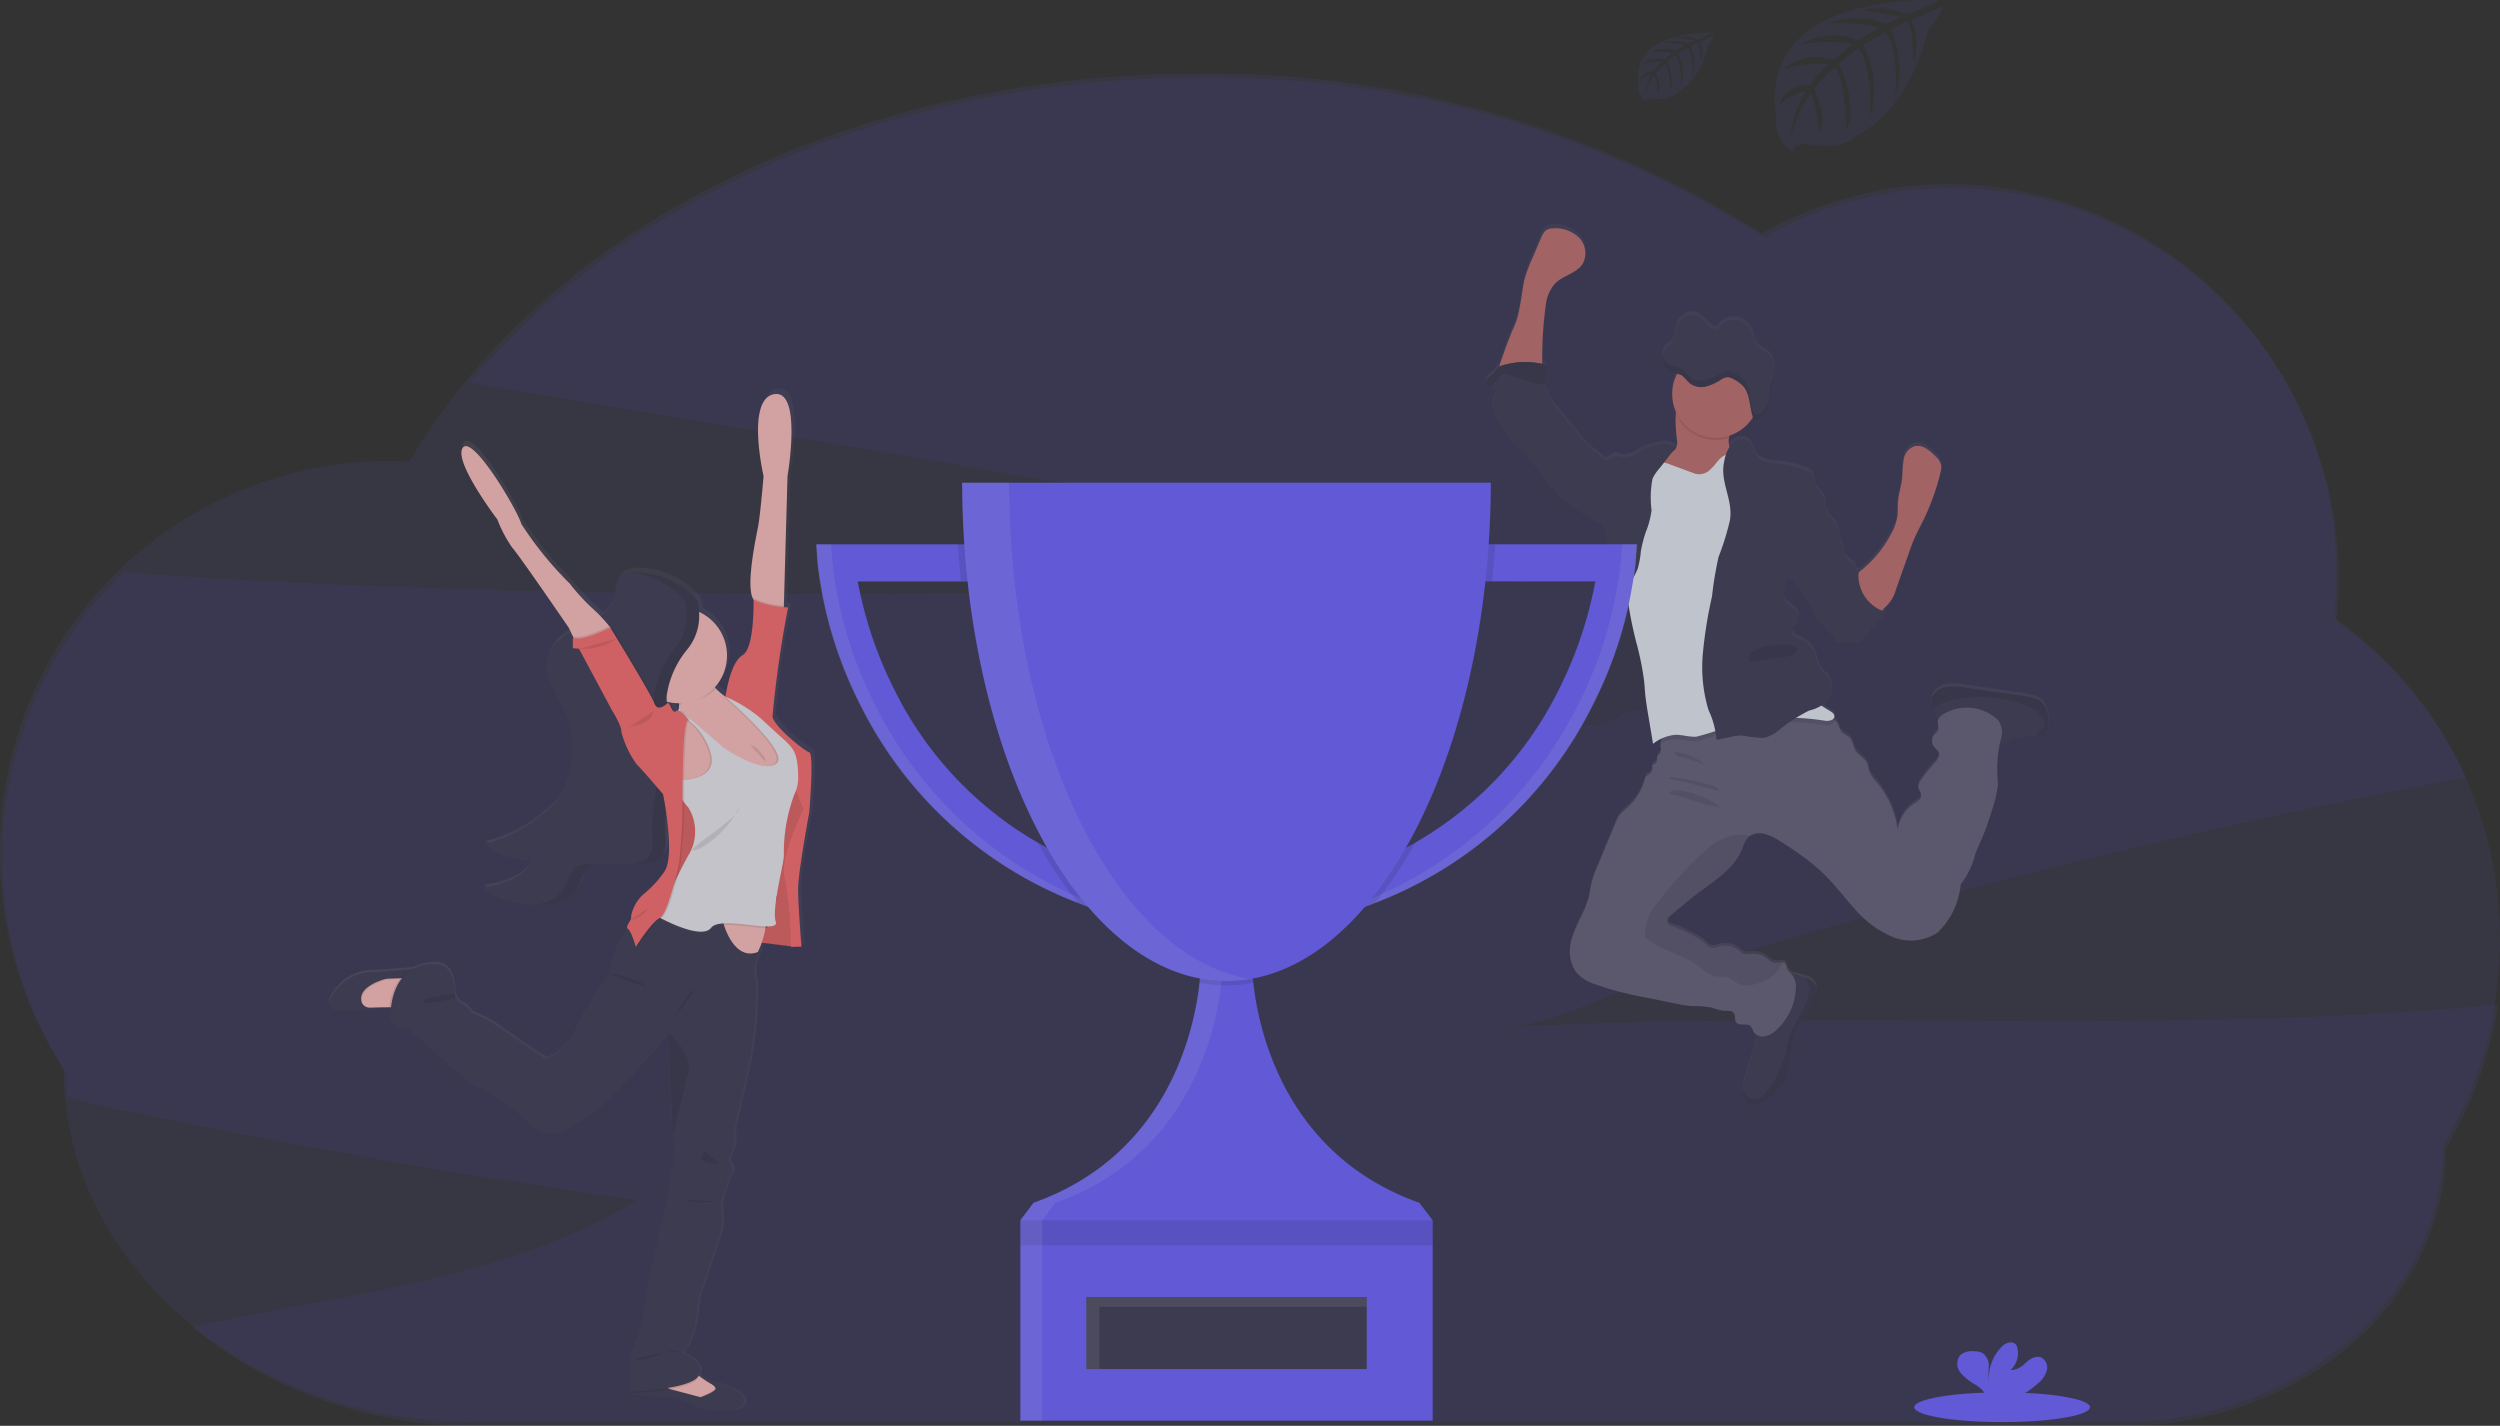 <svg xmlns="http://www.w3.org/2000/svg" xmlns:xlink="http://www.w3.org/1999/xlink" width="109.693" height="62.56" viewBox="0 0 109.693 62.56">
  <rect x="0" y="0" width="109.693" height="62.56" fill="#333333" stroke="none"/>
  <defs>
    <linearGradient id="linear-gradient" x1="0.5" y1="1" x2="0.5" gradientUnits="objectBoundingBox">
      <stop offset="0" stop-color="gray" stop-opacity="0.251"/>
      <stop offset="0.54" stop-color="gray" stop-opacity="0.122"/>
      <stop offset="1" stop-color="gray" stop-opacity="0.102"/>
    </linearGradient>
    <linearGradient id="linear-gradient-2" x1="0" y1="0.5" x2="1" y2="0.5" xlink:href="#linear-gradient"/>
  </defs>
  <g id="undraw_winners_ao2o" transform="translate(0.02 0)" opacity="0.79">
    <path id="Path_140" data-name="Path 140" d="M94.9,201.021c2.119-.121,4.748-1.558,6.792-2.194q3.629-1.126,7.287-2.166,12.734-3.623,25.742-6.175,1.214-.239,2.432-.466a17.212,17.212,0,0,0-5.682-6.824,17.457,17.457,0,0,0,.1-1.8,17.092,17.092,0,0,0-16.971-17.212,16.7,16.7,0,0,0-8.236,2.162,45.265,45.265,0,0,0-24.771-7.006c-13.464,0-25.283,5.334-31.981,13.366l31.477,5.318,19.305,3.26c-22.008.657-44.084,1.31-66.029-.232a17.4,17.4,0,0,0-2.5,21.957h0c0,.344.014.686.04,1.024.559.16,1.1.315,1.583.417q11.66,2.463,23.47,4.123c-5.8,3.577-12.868,4.084-19.56,5.6a19.613,19.613,0,0,0,12.492,4.315h72.212c7.819,0,14.157-5.443,14.157-12.159h0a17.277,17.277,0,0,0,2.3-6.318C124.08,201.407,109.431,200.194,94.9,201.021Z" transform="translate(-28.976 -155.926)" fill="#6c63ff" opacity="0.1"/>
    <path id="Path_141" data-name="Path 141" d="M137.672,195.432a17.259,17.259,0,0,0-7.287-14.135,17.7,17.7,0,0,0,.1-1.8,17.092,17.092,0,0,0-16.971-17.209,16.71,16.71,0,0,0-8.237,2.161A45.254,45.254,0,0,0,80.5,157.44c-15.412,0-28.679,6.995-34.562,17.025-.327-.019-.656-.03-.988-.03A17.094,17.094,0,0,0,27.98,191.647a17.31,17.31,0,0,0,2.792,9.461h0c0,8.553,8.072,15.486,18.026,15.486h72.214c7.818,0,14.156-5.444,14.156-12.16h0a17.309,17.309,0,0,0,2.5-9Z" transform="translate(-28 -154.208)" fill="#6c63ff" opacity="0.1"/>
    <path id="Path_142" data-name="Path 142" d="M732.159,247.105a1.068,1.068,0,0,0-.468-.205c-.179-.041-.362-.067-.545-.1l-2.361-.34a2.78,2.78,0,0,0-.723-.038.918.918,0,0,0-.629.326.49.49,0,0,0-.109.307.809.809,0,0,0,.107.318,1.068,1.068,0,0,1,.058.141,3.235,3.235,0,0,0,.084.321.276.276,0,0,0,.04.063.1.1,0,0,1,0,.016c-.026.132.057.27.02.4-.033.109-.139.175-.206.267a.4.4,0,0,0-.01.442c.072.111.2.187.24.314.049.168-.083.33-.2.459a7.1,7.1,0,0,0-.6.757.469.469,0,0,0-.1.225c-.01.167.15.314.122.479-.022.13-.15.21-.26.288a1.617,1.617,0,0,0-.767,1.188,4.162,4.162,0,0,0-.928-2.109,1.509,1.509,0,0,1-.344-.54c-.021-.083-.025-.173-.054-.253-.1-.254-.4-.363-.534-.6-.1-.165-.1-.377-.215-.522s-.306-.177-.409-.317a2.029,2.029,0,0,1-.13-.3.645.645,0,0,0-.177-.213.532.532,0,0,0-.044-.032.152.152,0,0,0,.051-.113c0-.112-.111-.186-.208-.242-.125-.071-.246-.148-.365-.227a.855.855,0,0,0,.327-.267.879.879,0,0,0,.125-.575.726.726,0,0,0-.172-.44c-.06-.064-.136-.11-.2-.171a1.4,1.4,0,0,1-.288-.616,1.252,1.252,0,0,0-.494-.742c-.127-.074-.274-.108-.4-.186a.347.347,0,0,1-.184-.365c.029-.1.118-.162.178-.244a.485.485,0,0,0-.122-.671c-.071-.045-.158-.084-.173-.167a.305.305,0,0,1-.223-.236.912.912,0,0,1,0-.341q.038-.268.074-.533a.347.347,0,0,0,.267,0,2.347,2.347,0,0,0,.288.376,3.756,3.756,0,0,1,.671,1.165.7.7,0,0,0,.252.407c.049.028.1.042.152.072a.57.57,0,0,1,.15.153c.115.152.23.3.344.456l.006.023a.134.134,0,0,0,.015.038.128.128,0,0,0,.082.042,1.4,1.4,0,0,0,1.055-.036c.276-.173.4-.514.631-.742.166-.162.4-.288.448-.516a1.683,1.683,0,0,1-.165-.06c.048-.048.1-.1.161-.167a2.031,2.031,0,0,0,.255-.3,1.963,1.963,0,0,0,.192-.43q.277-.79.556-1.581c.088-.249.176-.5.288-.743.115-.263.251-.515.377-.773a10.265,10.265,0,0,0,.746-2.1.768.768,0,0,0,.03-.306.806.806,0,0,0-.272-.414,2,2,0,0,0-.409-.338.671.671,0,0,0-.512-.082.74.74,0,0,0-.456.575,6.048,6.048,0,0,0-.059.767c-.034.369-.161.726-.192,1.1-.016.214,0,.431-.026.644a2.352,2.352,0,0,1-.288.794,5.141,5.141,0,0,1-1.24,1.528c-.058.049-.119.1-.176.149a.917.917,0,0,1,.012-.125.75.75,0,0,0-.122.043.367.367,0,0,0-.014-.144c-.077-.229-.418-.288-.479-.521a1.066,1.066,0,0,1-.016-.174,4.436,4.436,0,0,0-.207-.575,2.455,2.455,0,0,0-.1-.553,1.55,1.55,0,0,0-.255-.288,1.129,1.129,0,0,1-.243-.457c-.012-.047-.024-.1-.037-.143a.655.655,0,0,0-.035-.315c-.087-.217-.313-.356-.394-.575-.063-.171-.036-.384-.155-.516a.562.562,0,0,0-.227-.137,5.056,5.056,0,0,0-1.368-.323,1.165,1.165,0,0,1-.74-.222c-.22-.215-.23-.6-.487-.767a.582.582,0,0,0-.722.168.922.922,0,0,0-.073.1,1.027,1.027,0,0,1-.02-.393c0-.033.007-.066.01-.1a1.918,1.918,0,0,0,1.039-.821v.006l.012.03c.028.07.072.137.137.145h0a.192.192,0,0,0,.119-.043.984.984,0,0,0,.159-.138q.036-.04.069-.083a1.087,1.087,0,0,0,.113-.192,1.142,1.142,0,0,0,.1-.321c.017-.111.019-.225.038-.337a2.08,2.08,0,0,1,.07-.254c.01-.028.019-.056.028-.083l.031-.1a2.22,2.22,0,0,0,.1-.608v-.1a1.012,1.012,0,0,0-.322-.714c-.165-.135-.384-.192-.5-.375a1.785,1.785,0,0,1-.142-.425.959.959,0,0,0-.754-.678.839.839,0,0,0-.6.164h0l-.013.011h0a.959.959,0,0,0-.238.265.791.791,0,0,1-.338-.192c-.1-.089-.17-.2-.266-.288a.686.686,0,0,0-.683-.144.816.816,0,0,0-.488.559,1.948,1.948,0,0,1-.153.59c-.085.128-.225.192-.323.309a.581.581,0,0,0-.121.256h0a.692.692,0,0,0-.016.16h0a.292.292,0,0,0,.006.071v.012a.5.5,0,0,0,.016.078h0a.671.671,0,0,0,.143.263.631.631,0,0,0,.231.167.941.941,0,0,0,.111.035l.114.026.04.01a1.912,1.912,0,0,0-.054,1.689.755.755,0,0,1-.01.081,6.64,6.64,0,0,0,.05,1.13.606.606,0,0,1-.07.431.815.815,0,0,1-.139.124c.052-.067.1-.133.158-.2a.684.684,0,0,0-.541-.14,2.506,2.506,0,0,0-1.055.322,1.181,1.181,0,0,1-.681.259c-.145-.016-.288-.1-.429-.058a.868.868,0,0,0-.22.13.3.3,0,0,1-.18.056,3.889,3.889,0,0,0-.564-.461,4.447,4.447,0,0,1-.561-.6c-.311-.375-.62-.751-.925-1.13a2.175,2.175,0,0,1-.566-1.07,1.041,1.041,0,0,1-.007-.122,3.1,3.1,0,0,1,.073-.575.288.288,0,0,0,0-.139c-.029-.1-.139-.131-.234-.152h0a2.218,2.218,0,0,0,.026-.221,16.8,16.8,0,0,1,.17-2.47,1.679,1.679,0,0,1,.4-.85c.35-.354.936-.439,1.2-.858a.979.979,0,0,0-.147-1.151,1.452,1.452,0,0,0-1.129-.418.583.583,0,0,0-.329.088.7.7,0,0,0-.2.3l-.411,1a6.051,6.051,0,0,0-.3.8c-.115.42-.141.863-.232,1.287a3.348,3.348,0,0,1-.325,1.033c-.129.337-.268.671-.384,1.015-.029.086-.129.342-.192.575a.349.349,0,0,0-.065.049,1.738,1.738,0,0,0-.136.2c-.087.115-.229.176-.325.288s-.116.315.017.371a.392.392,0,0,0,.083.018.272.272,0,0,1,.231.38c-.021.15-.1.288-.108.437a1.18,1.18,0,0,0,.279.734,6.322,6.322,0,0,0,.512.689c.135.152.288.288.424.433.519.533.931,1.156,1.4,1.735a3.849,3.849,0,0,0,.569.6,4.28,4.28,0,0,0,.431.3l.8.508a.879.879,0,0,0,.3.143.4.4,0,0,0,.107,0c0,.024.009.047.014.071a4.215,4.215,0,0,1,.215.735c.015.256-.008.518.011.777.017.239.07.479.083.714a4.589,4.589,0,0,1-.192,1.342,8,8,0,0,1-.575,1.9,1.116,1.116,0,0,0-.192.512.266.266,0,0,0,.006.067h0l-.144.082c-.042.024-.084.048-.123.073a1.026,1.026,0,0,0-.452.455c-.06.166-.033.356-.105.517l-.011.021c-.077.15-.229.261-.264.425h0c-.026.126.024.259,0,.384v0a1.4,1.4,0,0,0-.052.192.228.228,0,0,0,.006.063.365.365,0,0,0,.115.187.763.763,0,0,0,.112.089q.061.04.127.075l.025.013c.036.019.073.037.11.055l.025.011c.043.019.087.036.131.052l.031.01c.034.012.07.022.105.031l.024.008.022,0,.1.02.036.007q.063.011.129.017h.038c.033,0,.064,0,.1.006h.175a1.073,1.073,0,0,0,.135-.012h.014c.04-.006.081-.012.121-.021l.031-.007c.037-.009.075-.017.112-.029l.02-.006c.045-.013.09-.028.134-.045a3.516,3.516,0,0,0,.443-.22c.1-.053.192-.106.288-.155a2.229,2.229,0,0,1,.219-.1,1.234,1.234,0,0,1,.575-.1,2.249,2.249,0,0,1,.288.058c0,.011,0,.021,0,.032q.117.69.231,1.381a2.808,2.808,0,0,1,.4-.239.88.88,0,0,0-.051.216.858.858,0,0,0,0,.172.373.373,0,0,1-.027.264c-.034.044-.1.069-.114.119a.406.406,0,0,0-.01.156.249.249,0,0,1-.228.232.364.364,0,0,1-.145.428.507.507,0,0,0-.111.073.333.333,0,0,0-.064.145,2.562,2.562,0,0,1-.751,1.234,2.415,2.415,0,0,0-.371.362,1.647,1.647,0,0,0-.168.331q-.384.938-.779,1.876a4.163,4.163,0,0,0-.334,1.083c-.115,1.034-1.036,1.91-.863,2.936a1.438,1.438,0,0,0,.3.7,1.765,1.765,0,0,0,.767.471,13.966,13.966,0,0,0,2.3.6l1.22.25a5.335,5.335,0,0,0,.727.115,4.759,4.759,0,0,1,.883.067,2.741,2.741,0,0,0,.53.141c.157.009.351-.025.444.1s.021.3.109.412c.142.181.488,0,.642.171a.794.794,0,0,1,.1.212.383.383,0,0,0,.1.121.811.811,0,0,1,.012.164,2.831,2.831,0,0,1-.138.654q-.173.584-.344,1.169a2.587,2.587,0,0,0-.1.422,1.023,1.023,0,0,0,0,.209.574.574,0,0,0,.344.5.631.631,0,0,0,.466-.058,2.061,2.061,0,0,0,.384-.259,2.619,2.619,0,0,0,.553-.57c.479-.717.324-1.688.661-2.48a11.852,11.852,0,0,0,.8-1.517.607.607,0,0,0,.011-.328.679.679,0,0,0-.455-.37h-.009a3.928,3.928,0,0,0-.479-.137c-.04-.009-.081-.015-.123-.022a.753.753,0,0,1-.212-.276.643.643,0,0,0-.045-.166.173.173,0,0,0-.138-.077c-.1-.01-.224.025-.329.017-.214-.015-.356-.225-.548-.322a1.118,1.118,0,0,0-.6-.059.559.559,0,0,1-.219-.013.82.82,0,0,1-.23-.158.964.964,0,0,0-.845-.17.921.921,0,0,1-.288.065c-.187-.011-.319-.177-.457-.3a5.491,5.491,0,0,0-1.374-.664.313.313,0,0,1-.165-.142c-.053-.13.066-.261.174-.35l.788-.655c.863-.717,1.942-1.257,2.342-2.309a1.336,1.336,0,0,1,.192-.394.534.534,0,0,1,.106-.1.805.805,0,0,1,.59-.115,1.992,1.992,0,0,1,.694.3q.515.312,1,.671a8.86,8.86,0,0,1,.916.752c.5.479.922,1.048,1.391,1.565a4.469,4.469,0,0,0,1.656,1.246,2.131,2.131,0,0,0,2-.178,3.358,3.358,0,0,0,1.015-2.123,3.431,3.431,0,0,0,.643-1.342c.11-.3.251-.575.37-.871.142-.347.253-.706.364-1.063a5.114,5.114,0,0,0,.255-1.109,8.761,8.761,0,0,1,.054-1.794,6.623,6.623,0,0,0,.641-.246,3.173,3.173,0,0,1,1.014-.087h.022a.523.523,0,0,0,.337-.08.537.537,0,0,0,.139-.408A1.247,1.247,0,0,0,732.159,247.105Zm-13.893-16.356a.712.712,0,0,1-.243.017Z" transform="translate(-642.595 -216.427)" fill="url(#linear-gradient)"/>
    <path id="Path_143" data-name="Path 143" d="M787.835,310.076a1.055,1.055,0,0,1-.4.212l-.68.244a2.532,2.532,0,0,1-1.144.218,3.793,3.793,0,0,1-1.292-.334c-.215-.263.538-.649.795-.871a1.085,1.085,0,0,0,.161-.142.578.578,0,0,0,.07-.429,6.618,6.618,0,0,1-.05-1.129,2.284,2.284,0,0,1,.038-.267c.1-.441.506-.28.83-.163a6.493,6.493,0,0,1,1.127.488.808.808,0,0,1,.278.236,1.2,1.2,0,0,1,.062.767.719.719,0,0,0,.112.564,1.45,1.45,0,0,1,.181.192A.36.36,0,0,1,787.835,310.076Z" transform="translate(-711.786 -289.688)" fill="#be6f72"/>
    <path id="Path_144" data-name="Path 144" d="M714.465,231.65c.1-.425.117-.863.232-1.284a6,6,0,0,1,.3-.8l.423-.987a.7.7,0,0,1,.2-.3.591.591,0,0,1,.329-.088,1.465,1.465,0,0,1,1.13.417.968.968,0,0,1,.147,1.144c-.268.419-.854.5-1.2.856a1.676,1.676,0,0,0-.4.849,16.7,16.7,0,0,0-.17,2.463.817.817,0,0,1-.288.681.839.839,0,0,1-.43.083l-.629.011c-.105,0-.488.066-.558-.013-.123-.139.157-.831.208-.986.113-.342.252-.676.383-1.013A3.366,3.366,0,0,0,714.465,231.65Z" transform="translate(-647.807 -218.172)" fill="#be6f72"/>
    <path id="Path_145" data-name="Path 145" d="M828.51,570.307a12.028,12.028,0,0,1-.8,1.514c-.337.791-.185,1.758-.661,2.474a2.613,2.613,0,0,1-.553.571,2.055,2.055,0,0,1-.384.258.631.631,0,0,1-.466.057.574.574,0,0,1-.344-.5,1,1,0,0,1,0-.208,2.575,2.575,0,0,1,.1-.421q.173-.582.344-1.166a2.817,2.817,0,0,0,.138-.652c.013-.242-.141-.556-.076-.781.03-.1.141-.192.192-.277a1.606,1.606,0,0,0,.165-.392,2.437,2.437,0,0,1,.3-.779,1.825,1.825,0,0,1,.374-.35.991.991,0,0,1,.357-.2.874.874,0,0,1,.384.018,3.774,3.774,0,0,1,.479.136h.009a.671.671,0,0,1,.455.369A.6.6,0,0,1,828.51,570.307Z" transform="translate(-748.865 -526.706)" fill="#3f3d56"/>
    <path id="Path_146" data-name="Path 146" d="M916.951,439.538a.531.531,0,0,1-.139.408.524.524,0,0,1-.338.08h-.026a3.232,3.232,0,0,0-1.014.087,3.836,3.836,0,0,1-.73.261,1.781,1.781,0,0,1-1-.322,9.949,9.949,0,0,0-.908-.431c-.2-.083-.618-.137-.716-.36a3.277,3.277,0,0,1-.084-.32,1.066,1.066,0,0,0-.058-.141.81.81,0,0,1-.107-.317.49.49,0,0,1,.109-.307.92.92,0,0,1,.628-.323,2.781,2.781,0,0,1,.723.038l2.361.339a5.519,5.519,0,0,1,.545.1,1.068,1.068,0,0,1,.468.205A1.212,1.212,0,0,1,916.951,439.538Z" transform="translate(-827.104 -407.725)" fill="#3f3d56"/>
    <path id="Path_147" data-name="Path 147" d="M765.375,447.94a5.612,5.612,0,0,0-.132,2,5.091,5.091,0,0,1-.255,1.106c-.111.357-.222.714-.364,1.06-.119.288-.26.575-.37.869a3.485,3.485,0,0,1-.643,1.342,3.338,3.338,0,0,1-1.015,2.117,2.125,2.125,0,0,1-2,.178,4.469,4.469,0,0,1-1.656-1.246c-.469-.517-.888-1.08-1.391-1.561a8.719,8.719,0,0,0-.918-.751q-.487-.354-1-.665a2.006,2.006,0,0,0-.694-.3.805.805,0,0,0-.59.115.533.533,0,0,0-.106.1,1.318,1.318,0,0,0-.192.393c-.4,1.049-1.483,1.588-2.346,2.3l-.788.653c-.107.089-.226.22-.174.349a.313.313,0,0,0,.165.142,5.486,5.486,0,0,1,1.374.663c.138.127.27.293.457.3a.919.919,0,0,0,.288-.064.967.967,0,0,1,.845.169.822.822,0,0,0,.23.158.56.56,0,0,0,.219.013,1.167,1.167,0,0,1,.6.058c.183.091.334.306.548.321.1.008.229-.027.329-.017a.173.173,0,0,1,.138.077.639.639,0,0,1,.045.165c.039.135.172.218.258.329a.909.909,0,0,1,.138.618,2.639,2.639,0,0,1-.84,1.766,1.039,1.039,0,0,1-.517.288.479.479,0,0,1-.512-.227.788.788,0,0,0-.1-.211c-.154-.17-.5.011-.642-.171-.088-.113-.025-.294-.109-.411s-.288-.1-.444-.1a2.81,2.81,0,0,1-.53-.141,4.766,4.766,0,0,0-.883-.067,5.329,5.329,0,0,1-.727-.115l-1.22-.249a14.454,14.454,0,0,1-2.3-.6,1.847,1.847,0,0,1-.767-.47,1.438,1.438,0,0,1-.3-.7c-.174-1.023.747-1.9.863-2.928a4.106,4.106,0,0,1,.334-1.08q.39-.936.779-1.873a1.669,1.669,0,0,1,.163-.332,2.407,2.407,0,0,1,.371-.361,2.554,2.554,0,0,0,.751-1.231.332.332,0,0,1,.064-.145.539.539,0,0,1,.111-.072.364.364,0,0,0,.145-.427.249.249,0,0,0,.228-.232.4.4,0,0,1,.01-.155c.023-.05.081-.075.114-.119a.37.37,0,0,0,.027-.263.858.858,0,0,1,0-.172.881.881,0,0,1,.257-.536c.229-.225.555-.167.872-.221a4.99,4.99,0,0,0,.921-.294,9.043,9.043,0,0,1,2.6-.6,5.675,5.675,0,0,1,2.625.418,1.493,1.493,0,0,1,.338.192.641.641,0,0,1,.177.212,1.979,1.979,0,0,0,.13.294c.1.14.3.185.409.317s.122.356.215.52c.133.234.442.342.534.6.029.081.033.169.054.252a1.443,1.443,0,0,0,.344.539,4.143,4.143,0,0,1,.928,2.109,1.6,1.6,0,0,1,.767-1.185c.11-.072.238-.152.26-.282.028-.165-.132-.312-.122-.479a.47.47,0,0,1,.1-.224,7.1,7.1,0,0,1,.6-.755c.118-.129.25-.288.2-.458-.037-.128-.168-.2-.24-.314a.4.4,0,0,1,.01-.441c.067-.091.174-.157.206-.266.037-.128-.046-.266-.02-.4a.491.491,0,0,1,.2-.256,2,2,0,0,1,2.437.229A.91.91,0,0,1,765.375,447.94Z" transform="translate(-677.602 -415.514)" fill="#65617d"/>
    <path id="Path_148" data-name="Path 148" d="M916.924,439.538a.532.532,0,0,1-.139.408.524.524,0,0,1-.338.08h-.026c.039-.2.282-.314.324-.516a.457.457,0,0,0-.105-.348,1.728,1.728,0,0,0-.863-.543,5.716,5.716,0,0,0-2.882-.216,2.9,2.9,0,0,0-.757.233,2.463,2.463,0,0,0-.23.163.811.811,0,0,1-.107-.317.49.49,0,0,1,.109-.307.92.92,0,0,1,.628-.323,2.783,2.783,0,0,1,.723.038l2.361.339a5.52,5.52,0,0,1,.545.1,1.068,1.068,0,0,1,.468.205A1.2,1.2,0,0,1,916.924,439.538Z" transform="translate(-827.077 -407.725)" opacity="0.1"/>
    <path id="Path_149" data-name="Path 149" d="M828.51,571.914a12.023,12.023,0,0,1-.8,1.514c-.337.791-.185,1.759-.661,2.474a2.612,2.612,0,0,1-.553.57,2.049,2.049,0,0,1-.384.258.63.63,0,0,1-.466.058.574.574,0,0,1-.344-.5,1,1,0,0,1,0-.208l.006.015c.083.2.22.412.434.448a.588.588,0,0,0,.443-.156,2.739,2.739,0,0,0,.676-1,4.153,4.153,0,0,0,.324-.827c.038-.163.057-.33.1-.493.182-.792.8-1.438.94-2.241a.547.547,0,0,0,.008-.168.847.847,0,0,0-.083-.209,1.038,1.038,0,0,1-.073-.232.671.671,0,0,1,.455.369A.6.6,0,0,1,828.51,571.914Z" transform="translate(-748.865 -528.314)" opacity="0.1"/>
    <path id="Path_150" data-name="Path 150" d="M786.759,511.275a1.39,1.39,0,0,1-.432.591,2.109,2.109,0,0,1-.931.4.926.926,0,0,1-.479-.006c-.213-.074-.366-.273-.584-.331a3.984,3.984,0,0,0-.479-.028,1.7,1.7,0,0,1-.731-.428c-.7-.525-1.617-.7-2.316-1.221a.215.215,0,0,1-.075-.078.233.233,0,0,1-.014-.108,2.206,2.206,0,0,1,.21-.921,3.217,3.217,0,0,1,.4-.563,17.075,17.075,0,0,1,2-2.187,3.038,3.038,0,0,1,1.055-.647,1.581,1.581,0,0,1,.924-.017.535.535,0,0,0-.106.1,1.317,1.317,0,0,0-.192.393c-.4,1.05-1.484,1.589-2.347,2.3l-.788.653c-.107.089-.226.22-.174.349a.313.313,0,0,0,.165.142,5.485,5.485,0,0,1,1.374.663c.138.127.27.293.457.3a.919.919,0,0,0,.288-.064.967.967,0,0,1,.845.169.822.822,0,0,0,.23.158.558.558,0,0,0,.219.013,1.167,1.167,0,0,1,.6.059c.183.091.334.306.548.321C786.535,511.3,786.659,511.263,786.759,511.275Z" transform="translate(-708.562 -469.049)" opacity="0.1"/>
    <path id="Path_151" data-name="Path 151" d="M743.411,395.336a1.018,1.018,0,0,0-.451.453c-.061.166-.033.356-.106.517s-.24.273-.276.446c-.026.126.025.258,0,.384a1.665,1.665,0,0,0-.053.2c-.01.143.113.259.233.339a1.947,1.947,0,0,0,1.742.192,7.874,7.874,0,0,0,.733-.375,1.449,1.449,0,0,1,.789-.192c.158.017.31.075.468.1a.491.491,0,0,0,.438-.13.547.547,0,0,0,.1-.227,3.4,3.4,0,0,0-.054-1.614c-.127-.529-.318-1.038-.454-1.565a7.183,7.183,0,0,0-.33-1.159,1.521,1.521,0,0,0-.806-.853.15.15,0,0,0-.1-.012.163.163,0,0,0-.062.046,2.949,2.949,0,0,0-.658,1.107c-.151.459-.192.946-.33,1.408a1.441,1.441,0,0,1-.288.6A3.286,3.286,0,0,1,743.411,395.336Z" transform="translate(-674.032 -366.124)" fill="#3f3d56"/>
    <path id="Path_152" data-name="Path 152" d="M747.045,396.968a.558.558,0,0,1-.1.227.486.486,0,0,1-.438.129c-.157-.019-.309-.078-.467-.1a1.446,1.446,0,0,0-.789.192c-.245.123-.479.275-.734.374a1.936,1.936,0,0,1-1.163.066,1.877,1.877,0,0,1-.575-.253.412.412,0,0,1-.233-.338,1.65,1.65,0,0,1,.053-.2c.025-.126-.025-.258,0-.384.036-.173.2-.288.276-.447s.045-.35.105-.516a1.022,1.022,0,0,1,.452-.454,3.444,3.444,0,0,0,.545-.351.546.546,0,0,0,.051-.071,1.724,1.724,0,0,0,.228-.528c.141-.462.179-.948.329-1.409a2.953,2.953,0,0,1,.659-1.106.144.144,0,0,1,.061-.046.154.154,0,0,1,.1.011,1.532,1.532,0,0,1,.806.854,7.561,7.561,0,0,1,.33,1.158c.134.526.327,1.037.453,1.566A3.411,3.411,0,0,1,747.045,396.968Z" transform="translate(-674.05 -366.059)" opacity="0.1"/>
    <path id="Path_153" data-name="Path 153" d="M797.2,308.931a1.918,1.918,0,0,1-2.336-1.055,2.285,2.285,0,0,1,.038-.268c.1-.441.506-.28.83-.163a6.489,6.489,0,0,1,1.127.488.808.808,0,0,1,.278.236A1.181,1.181,0,0,1,797.2,308.931Z" transform="translate(-721.349 -289.715)" opacity="0.1"/>
    <circle id="Ellipse_190" data-name="Ellipse 190" cx="1.918" cy="1.918" r="1.918" transform="translate(73.35 15.374)" fill="#be6f72"/>
    <path id="Path_154" data-name="Path 154" d="M795.618,447.16c0,.159-.216.21-.376.2a12.14,12.14,0,0,0-1.708-.144c-.72.065-1.382.463-2.1.5a6.375,6.375,0,0,0-.835.024c-.355.066-.671.282-1.033.313-.313.027-.623-.091-.937-.079a1.505,1.505,0,0,0-.626.178.881.881,0,0,1,.257-.536c.229-.225.555-.167.872-.221a4.994,4.994,0,0,0,.92-.294,9.043,9.043,0,0,1,2.6-.6,5.675,5.675,0,0,1,2.624.415,1.493,1.493,0,0,1,.339.192A.149.149,0,0,1,795.618,447.16Z" transform="translate(-715.147 -415.538)" opacity="0.1"/>
    <path id="Path_155" data-name="Path 155" d="M774.528,331.941l-.777-.288-.328-.121a1.588,1.588,0,0,0-.418-.111,1.064,1.064,0,0,0-.93.541,2.921,2.921,0,0,0-.34,1.071q-.132.761-.224,1.528a9.987,9.987,0,0,0-.1,1.394,16.52,16.52,0,0,0,.549,3.513,12.352,12.352,0,0,1,.306,1.558c.023.217.034.434.057.652.025.245.065.486.105.729l.231,1.378a1.821,1.821,0,0,1,.968-.394c.314-.012.624.105.937.079a10.689,10.689,0,0,0,1.033-.312,6.225,6.225,0,0,1,.836-.024c.721-.036,1.384-.435,2.1-.5a11.547,11.547,0,0,1,1.709.143c.159.01.375-.041.375-.2,0-.111-.111-.185-.208-.241a10.253,10.253,0,0,1-1.3-.927,4.387,4.387,0,0,1-1.021-1.011c-.626-.973-.411-2.29-.945-3.317-.434-.834,0-1.927,0-2.868a4.363,4.363,0,0,0-.367-2.147l-.373-.944a.154.154,0,0,0-.044-.072.147.147,0,0,0-.085-.026.9.9,0,0,0-.619.2c-.175.143-.288.348-.46.5A.7.7,0,0,1,774.528,331.941Z" transform="translate(-700.148 -311.148)" fill="#e3e8f4"/>
    <path id="Path_156" data-name="Path 156" d="M807.959,325.72a1.7,1.7,0,0,1,.3-.741.583.583,0,0,1,.722-.167c.257.167.267.552.487.767a1.181,1.181,0,0,0,.74.222,5.021,5.021,0,0,1,1.368.322.559.559,0,0,1,.227.136c.12.136.1.345.155.515.081.219.307.358.394.575a1.148,1.148,0,0,1-.081.76c-.145.446-.236.909-.377,1.357a3.02,3.02,0,0,1-.671,1.226c-.146.15-.362.288-.554.2l-.074.532a.9.9,0,0,0,0,.34.3.3,0,0,0,.222.236c.014.082.1.122.173.167a.479.479,0,0,1,.122.671c-.06.082-.15.146-.178.243a.345.345,0,0,0,.184.364c.125.077.271.112.4.186a1.237,1.237,0,0,1,.494.739,1.37,1.37,0,0,0,.288.615c.063.06.139.106.2.17a.728.728,0,0,1,.172.44.874.874,0,0,1-.125.575,1.738,1.738,0,0,1-.863.479,7.27,7.27,0,0,0-1.377.9,1.469,1.469,0,0,1-.628.3,5.5,5.5,0,0,1-.929-.108,2.309,2.309,0,0,0-.554.073l-.575.125a3.728,3.728,0,0,0-.352-1.317,6.547,6.547,0,0,1-.245-2.493,19.511,19.511,0,0,1,.4-2.487,15.869,15.869,0,0,1,.288-1.735,11.422,11.422,0,0,0,.5-1.615C808.36,327.382,807.754,326.614,807.959,325.72Z" transform="translate(-732.326 -305.471)" fill="#3f3d56"/>
    <path id="Path_157" data-name="Path 157" d="M848.739,352.126a1.056,1.056,0,0,1,.11.312,1.126,1.126,0,0,0,.243.456,1.573,1.573,0,0,1,.255.288,2.15,2.15,0,0,1,.1.552,4.434,4.434,0,0,1,.207.575,1.046,1.046,0,0,0,.016.174c.062.232.4.288.479.52.051.151-.036.314-.02.473a.418.418,0,0,1,.009.15.3.3,0,0,1-.109.14,2.2,2.2,0,0,0-.631,1.123,6.4,6.4,0,0,0-.145,1.3l-.375-.5a.569.569,0,0,0-.15-.153c-.048-.029-.1-.043-.152-.072a.694.694,0,0,1-.252-.4,3.738,3.738,0,0,0-.671-1.162,1.268,1.268,0,0,1-.363-.593,1.091,1.091,0,0,1,.017-.32,5.46,5.46,0,0,1,.5-1.828c.143-.261.328-.5.465-.761C848.364,352.22,848.493,351.764,848.739,352.126Z" transform="translate(-768.743 -330.104)" fill="#3f3d56"/>
    <path id="Path_158" data-name="Path 158" d="M713.123,296.158a.438.438,0,0,1-.059.23.3.3,0,0,1-.3.1.876.876,0,0,1-.3-.142l-.8-.507a4.443,4.443,0,0,1-.43-.3,3.839,3.839,0,0,1-.569-.6c-.466-.575-.878-1.2-1.4-1.726-.141-.144-.288-.282-.424-.432a6.321,6.321,0,0,1-.512-.688,1.173,1.173,0,0,1-.279-.732c.015-.15.087-.288.108-.436a.272.272,0,0,0-.231-.379.392.392,0,0,1-.083-.018c-.133-.056-.113-.262-.017-.37s.238-.169.325-.288a1.729,1.729,0,0,1,.136-.2.519.519,0,0,1,.223-.112,3.458,3.458,0,0,1,1.7-.064c.1.021.205.059.234.152a.281.281,0,0,1,0,.138,3.09,3.09,0,0,0-.073.575,1,1,0,0,0,.007.121,2.17,2.17,0,0,0,.566,1.068c.3.378.615.753.925,1.127a4.423,4.423,0,0,0,.561.6,3.2,3.2,0,0,1,.59.492,1.075,1.075,0,0,1,.1.589A13.065,13.065,0,0,1,713.123,296.158Z" transform="translate(-642.586 -273.533)" fill="#3f3d56"/>
    <path id="Path_159" data-name="Path 159" d="M875.786,334.845a1.547,1.547,0,0,0,.447-.731l.556-1.577c.088-.249.176-.5.288-.742.115-.262.251-.514.377-.767a10.23,10.23,0,0,0,.745-2.085.774.774,0,0,0,.03-.306.8.8,0,0,0-.272-.413,1.994,1.994,0,0,0-.408-.337.671.671,0,0,0-.512-.082.74.74,0,0,0-.456.575,6.009,6.009,0,0,0-.059.767c-.034.368-.161.724-.192,1.093-.016.214,0,.43-.026.642a2.344,2.344,0,0,1-.288.793,5.148,5.148,0,0,1-1.24,1.525,1.993,1.993,0,0,0-.372.358,1.168,1.168,0,0,0-.179.447,1.029,1.029,0,0,0,.078.726,1.066,1.066,0,0,0,.743.443C875.432,335.252,875.521,335.12,875.786,334.845Z" transform="translate(-793.073 -308.22)" fill="#be6f72"/>
    <path id="Path_160" data-name="Path 160" d="M790.967,268.609a.9.9,0,0,1,.869-.471.959.959,0,0,1,.754.677,1.749,1.749,0,0,0,.142.424c.119.185.339.239.5.373a1.009,1.009,0,0,1,.322.713,2.157,2.157,0,0,1-.128.806,2.559,2.559,0,0,0-.1.337c-.019.111-.021.224-.038.336a1.093,1.093,0,0,1-.44.726.192.192,0,0,1-.119.043c-.075-.009-.121-.1-.149-.175-.152-.44-.116-.978-.4-1.329a1.453,1.453,0,0,0-.454-.338.586.586,0,0,0-.232-.087.611.611,0,0,0-.336.123,2.09,2.09,0,0,1-.664.293.815.815,0,0,1-.686-.148c-.132-.109-.229-.273-.376-.359a2.891,2.891,0,0,0-.445-.139.659.659,0,0,1-.267-1c.1-.115.238-.18.323-.308a1.943,1.943,0,0,0,.153-.589.81.81,0,0,1,.488-.557.686.686,0,0,1,.683.143c.1.086.173.2.267.288a.767.767,0,0,0,.71.192" transform="translate(-715.688 -254.095)" fill="#3f3d56"/>
    <path id="Path_161" data-name="Path 161" d="M828.565,419.041a.372.372,0,0,0-.1.407,8.975,8.975,0,0,0,1.115-.16c.261-.037.718-.019.894-.258.313-.423-.656-.329-.833-.314A1.827,1.827,0,0,0,828.565,419.041Z" transform="translate(-751.71 -390.415)" opacity="0.1"/>
    <path id="Path_162" data-name="Path 162" d="M710.5,289.79a3.08,3.08,0,0,0-.073.575,1.676,1.676,0,0,1-.863-.133l-.793-.27a.225.225,0,0,0-.3.057,6.719,6.719,0,0,1-.479.532.394.394,0,0,1-.083-.018c-.133-.056-.113-.262-.017-.37s.238-.169.325-.288a1.739,1.739,0,0,1,.136-.2.519.519,0,0,1,.223-.112,3.458,3.458,0,0,1,1.7-.064c.1.021.205.059.234.152A.281.281,0,0,1,710.5,289.79Z" transform="translate(-642.649 -273.533)" fill="#3f3d56"/>
    <path id="Path_163" data-name="Path 163" d="M710.5,289.79a3.08,3.08,0,0,0-.073.575,1.676,1.676,0,0,1-.863-.133l-.793-.27a.225.225,0,0,0-.3.057,6.719,6.719,0,0,1-.479.532.394.394,0,0,1-.083-.018c-.133-.056-.113-.262-.017-.37s.238-.169.325-.288a1.739,1.739,0,0,1,.136-.2.519.519,0,0,1,.223-.112,3.458,3.458,0,0,1,1.7-.064c.1.021.205.059.234.152A.281.281,0,0,1,710.5,289.79Z" transform="translate(-642.649 -273.533)" opacity="0.1"/>
    <path id="Path_164" data-name="Path 164" d="M793.585,479.6a.479.479,0,0,1,.335.251l-1.11-.282-.575-.147c-.1-.026-.466-.056-.533-.135-.1-.117.245-.036.306-.028.186.028.372.057.557.09C792.912,479.412,793.248,479.515,793.585,479.6Z" transform="translate(-718.478 -445.139)" opacity="0.1"/>
    <path id="Path_165" data-name="Path 165" d="M794.144,486.1a2.078,2.078,0,0,0-.489-.084c-.173-.041-.342-.1-.512-.149-.344-.112-.686-.24-1.039-.322-.065-.014-.288-.018-.277-.1s.222-.111.275-.115a2.717,2.717,0,0,1,1,.228A4.392,4.392,0,0,1,794.144,486.1Z" transform="translate(-718.606 -450.655)" opacity="0.1"/>
    <path id="Path_166" data-name="Path 166" d="M795.623,468.421a7.361,7.361,0,0,0-1.034-.357.42.42,0,0,1-.264-.081.31.31,0,0,1-.085-.153,1.787,1.787,0,0,1,.745.187,2.344,2.344,0,0,1,.349.186C795.415,468.252,795.535,468.393,795.623,468.421Z" transform="translate(-720.789 -434.836)" opacity="0.1"/>
    <path id="Path_167" data-name="Path 167" d="M867.413,384.46a1.677,1.677,0,0,0,1.176,1.853c-.047.227-.282.353-.448.515-.234.227-.355.568-.631.74a1.407,1.407,0,0,1-1.055.036.128.128,0,0,1-.083-.043.117.117,0,0,1-.015-.037,2.467,2.467,0,0,1-.073-1.3,4.256,4.256,0,0,1,.51-.991C866.979,384.909,867,384.565,867.413,384.46Z" transform="translate(-785.872 -359.461)" fill="#3f3d56"/>
    <path id="Path_168" data-name="Path 168" d="M747.064,327.09a2.493,2.493,0,0,0-1.055.321,1.179,1.179,0,0,1-.681.258c-.145-.016-.288-.1-.429-.058a.842.842,0,0,0-.22.13.248.248,0,0,1-.242.038l-.1,1.327a4.866,4.866,0,0,0,.049,1.511,4.23,4.23,0,0,1,.215.734c.015.255-.008.517.011.775.017.239.07.474.083.712a4.531,4.531,0,0,1-.192,1.336,7.946,7.946,0,0,1-.575,1.892,1.116,1.116,0,0,0-.192.511.262.262,0,0,0,.006.067c-.1.053-.185.1-.266.154a1.022,1.022,0,0,0-.452.454c-.06.166-.033.356-.105.516s-.24.274-.276.447c-.026.126.024.258,0,.384a1.639,1.639,0,0,0-.053.2.416.416,0,0,0,.233.338,1.875,1.875,0,0,0,.575.253l.572-2.272h0a18.324,18.324,0,0,0,1.3-3.017,6.489,6.489,0,0,1,.375-.993,4.669,4.669,0,0,0,.288-.564,4.249,4.249,0,0,0,.138-.758,5.306,5.306,0,0,1,.225-.875,3.76,3.76,0,0,0,.245-.938,4.316,4.316,0,0,1,.042-1.378,1.834,1.834,0,0,1,.292-.44c.247-.3.473-.62.72-.923A.665.665,0,0,0,747.064,327.09Z" transform="translate(-674.095 -307.589)" fill="#3f3d56"/>
    <g id="Group_62" data-name="Group 62" transform="translate(72.913 14.198)" opacity="0.1">
      <path id="Path_169" data-name="Path 169" d="M816.133,271.81l-.12.009-.013.01A.7.7,0,0,0,816.133,271.81Z" transform="translate(-813.376 -271.81)"/>
      <path id="Path_170" data-name="Path 170" d="M793.582,286.72a2.586,2.586,0,0,1-.123.56,2.56,2.56,0,0,0-.1.337c-.019.111-.021.224-.038.336a1.093,1.093,0,0,1-.44.726.192.192,0,0,1-.119.043c-.075-.009-.121-.1-.149-.174-.152-.44-.116-.978-.4-1.329a1.453,1.453,0,0,0-.455-.338.585.585,0,0,0-.232-.087.611.611,0,0,0-.336.123,2.089,2.089,0,0,1-.663.293.815.815,0,0,1-.686-.148c-.132-.109-.229-.273-.376-.359a2.9,2.9,0,0,0-.445-.139.655.655,0,0,1-.374-.428.274.274,0,0,1-.008-.036.67.67,0,0,0,.008.324.655.655,0,0,0,.374.428,3.234,3.234,0,0,1,.445.139,3.628,3.628,0,0,1,.376.359.815.815,0,0,0,.686.148,2.089,2.089,0,0,0,.663-.293.611.611,0,0,1,.336-.123.585.585,0,0,1,.232.087,1.451,1.451,0,0,1,.448.341c.281.351.245.889.4,1.329.028.08.074.166.149.174a.192.192,0,0,0,.126-.046,1.093,1.093,0,0,0,.441-.729c.017-.111.019-.224.038-.336a2.57,2.57,0,0,1,.1-.338,2.158,2.158,0,0,0,.128-.806C793.586,286.747,793.584,286.734,793.582,286.72Z" transform="translate(-788.631 -284.73)"/>
    </g>
    <path id="Path_171" data-name="Path 171" d="M651.8,372.81l-.065.875a18.2,18.2,0,0,1-1.913,6.257,17.757,17.757,0,0,1-9.521,8.609q-.618.244-1.284.456l-.495-1.553a18.163,18.163,0,0,0,3.569-1.561,15.8,15.8,0,0,0,6.248-6.631,17.813,17.813,0,0,0,1.64-4.823h-6.012v-1.63Z" transform="translate(-580 -348.928)" fill="#6c63ff"/>
    <path id="Path_172" data-name="Path 172" d="M643.919,388.571a17.753,17.753,0,0,0,9.52-8.608,18.167,18.167,0,0,0,1.913-6.257l.065-.875h.671l-.065.875a18.178,18.178,0,0,1-1.913,6.257,17.757,17.757,0,0,1-9.52,8.608q-.618.244-1.285.457l-.065-.2Q643.587,388.7,643.919,388.571Z" transform="translate(-584.267 -348.946)" fill="#fff" opacity="0.1"/>
    <path id="Path_173" data-name="Path 173" d="M414.8,387.455l-.495,1.553q-.666-.213-1.285-.457a17.754,17.754,0,0,1-9.52-8.608,18.167,18.167,0,0,1-1.913-6.257l-.065-.875h7.83v1.63h-6.013a17.823,17.823,0,0,0,1.644,4.823,15.785,15.785,0,0,0,6.247,6.63A18.124,18.124,0,0,0,414.8,387.455Z" transform="translate(-365.724 -348.928)" fill="#6c63ff"/>
    <path id="Path_174" data-name="Path 174" d="M413.43,388.571a17.753,17.753,0,0,1-9.52-8.608A18.169,18.169,0,0,1,402,373.705l-.065-.875h-.671l.065.875a18.18,18.18,0,0,0,1.913,6.257,17.757,17.757,0,0,0,9.52,8.608q.618.244,1.285.457l.065-.2Q413.762,388.7,413.43,388.571Z" transform="translate(-365.489 -348.946)" fill="#fff" opacity="0.1"/>
    <path id="Path_175" data-name="Path 175" d="M513.01,575.464v8.79H494.92v-8.79l.575-.767c5.862-2.081,7.05-7.507,7.287-9.654a8.827,8.827,0,0,0,.06-.894h2.237a8.827,8.827,0,0,0,.06.894c.241,2.147,1.429,7.575,7.287,9.654Z" transform="translate(-450.169 -521.922)" fill="#6c63ff"/>
    <rect id="Rectangle_64" data-name="Rectangle 64" width="18.09" height="1.103" transform="translate(44.751 53.543)" opacity="0.1"/>
    <path id="Path_176" data-name="Path 176" d="M496.454,574.7c5.862-2.081,7.05-7.507,7.287-9.654a8.827,8.827,0,0,0,.06-.894h-.959a8.827,8.827,0,0,1-.06.894c-.241,2.147-1.429,7.575-7.287,9.654l-.575.767v8.79h.959v-8.79Z" transform="translate(-450.169 -521.922)" fill="#fff" opacity="0.1"/>
    <path id="Path_177" data-name="Path 177" d="M466.26,372.81h1.622v1.63H466.4Q466.317,373.635,466.26,372.81Z" transform="translate(-424.257 -348.928)" opacity="0.1"/>
    <path id="Path_178" data-name="Path 178" d="M506.34,510.822l-.495,1.553q-.666-.213-1.285-.457a17.174,17.174,0,0,1-1.79-2.658A18.124,18.124,0,0,0,506.34,510.822Z" transform="translate(-457.266 -472.295)" opacity="0.1"/>
    <path id="Path_179" data-name="Path 179" d="M638.51,510.831a18.162,18.162,0,0,0,3.569-1.561,17.244,17.244,0,0,1-1.79,2.659q-.618.245-1.284.456Z" transform="translate(-579.991 -472.304)" opacity="0.1"/>
    <path id="Path_180" data-name="Path 180" d="M696.951,372.81q-.057.825-.144,1.63H695.33v-1.63Z" transform="translate(-631.363 -348.928)" opacity="0.1"/>
    <path id="Path_181" data-name="Path 181" d="M579.318,565.044a6.2,6.2,0,0,1-2.358,0,8.818,8.818,0,0,0,.06-.894h2.237A8.818,8.818,0,0,0,579.318,565.044Z" transform="translate(-524.342 -521.922)" opacity="0.1"/>
    <path id="Path_182" data-name="Path 182" d="M468.26,344.65c.041,12.087,5.219,21.861,11.6,21.861s11.56-9.774,11.6-21.861Z" transform="translate(-426.065 -323.468)" fill="#6c63ff"/>
    <path id="Path_183" data-name="Path 183" d="M470.322,344.65H468.26c.041,12.087,5.219,21.861,11.6,21.861a6.269,6.269,0,0,0,1.031-.087C474.992,365.438,470.361,356.079,470.322,344.65Z" transform="translate(-426.065 -323.468)" fill="#fff" opacity="0.1"/>
    <rect id="Rectangle_65" data-name="Rectangle 65" width="12.305" height="3.164" transform="translate(47.644 56.907)" fill="#3f3d56"/>
    <path id="Path_184" data-name="Path 184" d="M497.665,593.931h11.729V593.5h-12.3v3.164h.575Z" transform="translate(-449.446 -536.593)" fill="#fff" opacity="0.1"/>
    <path id="Path_185" data-name="Path 185" d="M199.8,317.282c-.221-.074-1.525-1.106-1.624-1.573a47.953,47.953,0,0,1,.689-4.817,1.772,1.772,0,0,1-.192-.014v-.07l.162-5.715s.664-3.835-.591-3.612-.468,3.612-.468,3.612-.143,1.72-.244,2.236c-.1.5-.535,2.525-.236,3.155a.681.681,0,0,0,.036.065h0s.05,2.162-.492,2.457c-.517.281-.732,1.7-.75,1.822l-.028-.012h0a1.5,1.5,0,0,1-.4-.365c-.012-.014-.02-.03-.031-.045a2.112,2.112,0,0,0-.65-3.3,1.362,1.362,0,0,0-.128-.529,3.674,3.674,0,0,0-2.611-1.246c-.453-.013-.824.115-.959.469a2.706,2.706,0,0,0-.077.57,1.448,1.448,0,0,1-.62.922,3.893,3.893,0,0,0-.413-.4,9.025,9.025,0,0,1-.959-1.055,15.629,15.629,0,0,1-2.141-2.63c-.148-.566-2.139-3.963-2.582-3.371s1.526,3.17,1.526,3.17a6,6,0,0,0,.662,1.253c.288.316,2.493,3.519,2.493,3.519l.105.219a1.916,1.916,0,0,0-1.042,1.045c-.221.717.262,1.438.6,2.109a4.18,4.18,0,0,1-.1,4.177,6.508,6.508,0,0,1-3.276,2,3.224,3.224,0,0,0,2.071.688c-.282.817-1.281,1.087-2.132,1.239a3.069,3.069,0,0,0,1.7.681,5.092,5.092,0,0,0,.91.072h.075l.075-.006a2.6,2.6,0,0,0,.31-.039,1.627,1.627,0,0,0,1.1-.723c.192-.335.259-.791.607-.959a.776.776,0,0,1,.288-.068h.187l1.451.014h.185a1.2,1.2,0,0,0,1.055-.419,1.162,1.162,0,0,0,.131-.532c.031-.459,0-.932.012-1.4a5.335,5.335,0,0,1-.055,2.642,4.506,4.506,0,0,1-.9.975,1.728,1.728,0,0,0-.238.244c-.047.034-.075.052-.075.052l-.03.089a1.688,1.688,0,0,0-.234.543.377.377,0,0,0-.018.154c.034.068-.24.349-.16.467a4.229,4.229,0,0,0-.812,2.014l-1.246,1.893c-.64,1.683-1.6,1.855-1.6,1.855s-2.252-1.511-2.314-1.585a8.7,8.7,0,0,0-.922-.443.976.976,0,0,0-.443-.4c-.3-.123-.32-.575-.32-.575-.036-1.069-.664-1.151-.664-1.151a2.04,2.04,0,0,0-1.19.212l-.09.007c-.435.035-.959.075-1.534.113a2.116,2.116,0,0,0-1.981,1.142.319.319,0,0,0,.061.461c.258.24,1.909,0,1.979-.006a1.073,1.073,0,0,1-.376-.026c.26-.01.617-.019.922-.019h.074a3.994,3.994,0,0,0-.028.487c0,.307.849.5.849.5l2.584,2.3a10.236,10.236,0,0,1,2.658,1.77,1.326,1.326,0,0,0,1.947.143c1.094-.27,4.242-4.076,4.245-4.08h0c0,.111.066,3.812.192,4.555h0a.494.494,0,0,0,.028.11,3.625,3.625,0,0,1-.135,1.56,4.334,4.334,0,0,0-.062.934,46.345,46.345,0,0,0-1.083,4.9,8.807,8.807,0,0,1-.64,2.236v1.534l.128-.007a.833.833,0,0,0-.046.077l-.009.016a5.458,5.458,0,0,0,1.316.123,3.693,3.693,0,0,1,1.438.408,4,4,0,0,0,1.255.207c.947.061.947-.418.947-.418-.108-.653-1.605-.872-1.651-.878-.121-.076-.234-.158-.327-.229l-.019-.015a.413.413,0,0,0,.016-.044c.16-.652-.726-.935-.726-.935v-.159c.575-.3.689-2.322.689-2.322s.863-2.506.984-2.924a2.765,2.765,0,0,0,0-1.044l.086-.541a2.66,2.66,0,0,0,.185-.442,1.092,1.092,0,0,1,.209-.516c.135-.16-.148-.541-.148-.541l.246-.639v-.7l.575-2.543a16.59,16.59,0,0,0,.394-3.931,1.668,1.668,0,0,1,.246-1.462,1.209,1.209,0,0,1-.127.058,3.662,3.662,0,0,0,.149-.408l1.294.16v.019h.467s-.148-1.822-.148-2.556.5-3.37.5-3.37S200.017,317.356,199.8,317.282Zm-5.746-2.127c0,.072-.007.147-.012.223l-.026.039-.048-.04-.058.091-.017.009c-.127-.065-.192-.438-.283-.358l-.012.011c-.02-.023-.04-.03-.061-.011l-.019.016v-.085a2.159,2.159,0,0,0,.537.068C194.05,315.131,194.049,315.144,194.049,315.155Zm4.305,8.484h.028l-.046.121C198.342,323.72,198.348,323.68,198.354,323.639Zm-4.726,21.743-.176-.044.1-.016.089.058.011.008Zm1.8-.258c-.059-.031-.118-.066-.175-.1C195.275,345.033,195.35,345.072,195.431,345.125Z" transform="translate(-164.163 -284.43)" fill="url(#linear-gradient-2)"/>
    <path id="Path_186" data-name="Path 186" d="M344.841,390.03l-1.161,3.026h.282l-1.092.871,1.971.245Z" transform="translate(-310.013 -352.632)" fill="#f86d70"/>
    <path id="Path_187" data-name="Path 187" d="M344.841,390.03l-1.161,3.026-.292-.079-.518.949,1.971.245Z" transform="translate(-310.013 -352.632)" opacity="0.1"/>
    <path id="Path_188" data-name="Path 188" d="M344.44,358.369h1.821l.668-5.5H344.44Z" transform="translate(-311.432 -319.035)" fill="#f86d70"/>
    <path id="Path_189" data-name="Path 189" d="M344.44,358.369h1.821l.668-5.5H344.44Z" transform="translate(-311.432 -319.035)" opacity="0.1"/>
    <path id="Path_190" data-name="Path 190" d="M333.6,433.5l.393-.066.9-.153s2.713-.612,3.272-.662a3.5,3.5,0,0,0,.982-.28c.147-.063.24-.111.24-.111l-.977-1.784-1.516-1.124a2.625,2.625,0,0,1-1.364-.762.9.9,0,0,1-.126-.851c.247-.767-1.478.734-1.478.734s.016.36,0,.818c0,.09-.009.184-.015.28a1.887,1.887,0,0,1-.015.192,3.083,3.083,0,0,1-.3,1.2C333.185,431.613,333.6,433.5,333.6,433.5Z" transform="translate(-304.151 -398.359)" fill="#fbbebe"/>
    <path id="Path_191" data-name="Path 191" d="M338.79,429.652h.038c.069,0,.125-.147.192-.153a1.989,1.989,0,0,0,1.375-.547.9.9,0,0,1-.126-.85c.247-.767-1.478.733-1.478.733S338.81,429.193,338.79,429.652Z" transform="translate(-309.009 -398.719)" opacity="0.1"/>
    <path id="Path_192" data-name="Path 192" d="M316.89,403.846a2.1,2.1,0,0,0,2.1,2.1,1.465,1.465,0,0,0,.205-.01,2.1,2.1,0,1,0-2.307-2.092Z" transform="translate(-289.209 -375.088)" fill="#fbbebe"/>
    <path id="Path_193" data-name="Path 193" d="M255.027,385.98a2.585,2.585,0,0,0-.076.567c-.1.682-.8,1.09-1.423,1.376s-1.335.624-1.534,1.283c-.219.712.259,1.427.591,2.1a4.158,4.158,0,0,1-.1,4.154,6.41,6.41,0,0,1-3.249,1.994,3.2,3.2,0,0,0,2.057.685c-.279.812-1.271,1.082-2.117,1.231a3.041,3.041,0,0,0,1.688.677,3.83,3.83,0,0,0,1.342.025,1.613,1.613,0,0,0,1.091-.719c.192-.333.257-.786.6-.954a1.092,1.092,0,0,1,.492-.072l1.438.015c.448,0,.978-.035,1.209-.417a1.151,1.151,0,0,0,.13-.529,8,8,0,0,1,.269-2.8c.117-.26-.634-.671-.555-.946a8.84,8.84,0,0,0,.336-2.676,4.079,4.079,0,0,1,.905-2.062,2.328,2.328,0,0,0,.429-2.146C258.194,385.988,255.457,384.869,255.027,385.98Z" transform="translate(-227.991 -360.413)" fill="#3f3d56"/>
    <path id="Path_194" data-name="Path 194" d="M330.13,751.957l.366.243.057.037.011.007.434.288,1.014.171.892-.061s.257-.537-.147-.525a.839.839,0,0,1-.368-.106l-.056-.028h0c-.058-.031-.117-.065-.174-.1h0c-.12-.076-.233-.158-.324-.228-.134-.1-.223-.182-.223-.182Z" transform="translate(-301.179 -691.281)" fill="#fbbebe"/>
    <path id="Path_195" data-name="Path 195" d="M334,757.29l.057.037.011.007.434.288,1.014.171.892-.061s.257-.537-.147-.524a.84.84,0,0,1-.368-.106c.071.056.13.116.136.167.016.137-.66.384-.66.384l-.953-.252s-.162-.046-.384-.1l-.021-.006Z" transform="translate(-304.678 -696.371)" opacity="0.1"/>
    <path id="Path_196" data-name="Path 196" d="M317,756.258a5.4,5.4,0,0,0,1.307.122,3.682,3.682,0,0,1,1.431.4,4.012,4.012,0,0,0,1.246.205c.941.061.941-.416.941-.416-.107-.649-1.594-.863-1.64-.873h0a1.848,1.848,0,0,1,.174.1h0c.105.069.22.159.228.232.016.136-.66.384-.66.384l-.953-.251s-.162-.047-.384-.1h-.021a8.183,8.183,0,0,0-1-.206.694.694,0,0,0-.664.384A.111.111,0,0,0,317,756.258Z" transform="translate(-289.308 -695.105)" fill="#3f3d56"/>
    <path id="Path_197" data-name="Path 197" d="M188.54,571.356l.415.318s.121-.006.3-.012h.058c.258-.01.614-.019.916-.019a2.9,2.9,0,0,1,.584.033c.207.073.575-1.185.575-1.185l-.416-.1-.138-.033-.1-.023-.338-.08-1.026.117-.721.464Z" transform="translate(-173.165 -527.446)" fill="#fbbebe"/>
    <path id="Path_198" data-name="Path 198" d="M188.54,571.356l.415.318s.121-.006.3-.011a.363.363,0,0,1-.192-.172c-.268-.745,1.063-1.063,1.063-1.063l.62-.027.121-.006h.1l-.138-.033-.1-.023-.338-.08-1.026.117-.721.464Z" transform="translate(-173.165 -527.446)" opacity="0.1"/>
    <path id="Path_199" data-name="Path 199" d="M178.747,568.094c.251.232,1.9,0,1.966-.006a1.036,1.036,0,0,1-.373-.026.411.411,0,0,1-.288-.206c-.268-.746,1.063-1.063,1.063-1.063l.62-.027.12-.006,1.508-.065.073-.415s-.49.046-1.259.107c-.432.035-.959.075-1.527.112a2.1,2.1,0,0,0-1.967,1.136A.319.319,0,0,0,178.747,568.094Z" transform="translate(-164.191 -523.847)" fill="#3f3d56"/>
    <path id="Path_200" data-name="Path 200" d="M371.484,312.96a.426.426,0,0,0,.036.065l.366.537.953.1.01-.378.16-5.684s.66-3.812-.587-3.593-.464,3.593-.464,3.593-.142,1.711-.242,2.224C371.621,310.318,371.187,312.337,371.484,312.96Z" transform="translate(-338.475 -286.711)" fill="#fbbebe"/>
    <path id="Path_201" data-name="Path 201" d="M350.14,541.124l.271.464.607,1.038s1.1.4,1.383.1a3.982,3.982,0,0,0,.438-1.247c.1-.4.16-.735.16-.735Z" transform="translate(-319.271 -500.756)" fill="#fbbebe"/>
    <path id="Path_202" data-name="Path 202" d="M350.14,541.169l.271.464a.321.321,0,0,0,.046-.049c.307-.391,1.658-.083,2.382-.058.1-.4.16-.735.16-.735Z" transform="translate(-319.271 -500.802)" opacity="0.1"/>
    <path id="Path_203" data-name="Path 203" d="M206.16,568.043a2.9,2.9,0,0,1,.584.033c.207.073.575-1.185.575-1.185l-.554-.13,1.508-.065.073-.415s-.49.046-1.259.107a1.581,1.581,0,0,0-.419.35l-.023.029A2.513,2.513,0,0,0,206.16,568.043Z" transform="translate(-189.096 -523.847)" opacity="0.1"/>
    <path id="Path_204" data-name="Path 204" d="M330.13,751.921l.423.28c.631-.114,1.207-.293,1.275-.575a.11.11,0,0,0,0-.013c-.134-.1-.223-.182-.223-.182Z" transform="translate(-301.179 -691.245)" opacity="0.1"/>
    <path id="Path_205" data-name="Path 205" d="M317.09,757.67a14.639,14.639,0,0,0,1.663-.178,8.166,8.166,0,0,0-1-.208A.69.69,0,0,0,317.09,757.67Z" transform="translate(-289.389 -696.534)" opacity="0.1"/>
    <path id="Path_206" data-name="Path 206" d="M206.64,545.426c0,.306.843.5.843.5l2.567,2.285a10.142,10.142,0,0,1,2.639,1.76,1.314,1.314,0,0,0,1.931.147c1.087-.268,4.219-4.057,4.219-4.057s.073,4.326.22,4.644a3.605,3.605,0,0,1-.134,1.552,4.314,4.314,0,0,0-.061.928,46.126,46.126,0,0,0-1.075,4.876,8.778,8.778,0,0,1-.636,2.224v1.527s2.872-.11,3.03-.757-.72-.929-.72-.929v-.159c.575-.293.684-2.309.684-2.309s.856-2.493.978-2.908a2.72,2.72,0,0,0,0-1.039l.085-.537a2.681,2.681,0,0,0,.183-.44,1.087,1.087,0,0,1,.208-.513c.134-.159-.147-.538-.147-.538l.245-.636v-.7l.575-2.529a16.5,16.5,0,0,0,.391-3.911,1.655,1.655,0,0,1,.245-1.454c-.981.514-1.476-.63-1.638-1.122-.041-.127-.061-.211-.061-.211a6.859,6.859,0,0,0-2.6-.378,3,3,0,0,0-.747.158c-1.393.5-1.613,2.578-1.613,2.578l-1.234,1.882c-.636,1.674-1.589,1.845-1.589,1.845s-2.236-1.5-2.3-1.576a8.953,8.953,0,0,0-.917-.44.968.968,0,0,0-.44-.4c-.293-.123-.317-.575-.317-.575-.036-1.063-.66-1.151-.66-1.151C206.628,542.885,206.64,545.121,206.64,545.426Z" transform="translate(-189.53 -500.746)" fill="#3f3d56"/>
    <rect id="Rectangle_66" data-name="Rectangle 66" width="1.319" height="4.093" transform="translate(30.869 38.706) rotate(180)" fill="#f86d70"/>
    <rect id="Rectangle_67" data-name="Rectangle 67" width="1.319" height="4.093" transform="translate(30.869 38.706) rotate(180)" opacity="0.1"/>
    <path id="Path_207" data-name="Path 207" d="M372.439,397.41a.058.058,0,0,0,0,.009.427.427,0,0,0,.036.065l.366.537.953.1.011-.378A3.805,3.805,0,0,1,372.439,397.41Z" transform="translate(-339.431 -371.169)" opacity="0.1"/>
    <path id="Path_208" data-name="Path 208" d="M361.176,398.18s.049,2.15-.489,2.443-.747,1.822-.747,1.822a13.7,13.7,0,0,1,1.993,1.544c.363.472,1.2,1.6,1.026,1.864s.416,1.491.416,1.491-1.076,2.2-.831,3.031a17.364,17.364,0,0,1,.268,3.03h.465s-.147-1.808-.147-2.542.488-3.348.488-3.348.221-2.566,0-2.639-1.515-1.1-1.613-1.565a47.889,47.889,0,0,1,.685-4.794A4.28,4.28,0,0,1,361.176,398.18Z" transform="translate(-328.131 -371.865)" fill="#f86d70"/>
    <path id="Path_209" data-name="Path 209" d="M336.12,446.105a2.093,2.093,0,0,0,.319.838l.9-.153s2.713-.612,3.272-.662a3.5,3.5,0,0,0,.982-.28,4.329,4.329,0,0,0-1.213-1.99l-.344-.319a5.768,5.768,0,0,0-1.736-1.109c.04.034,2.886,2.463,2.263,2.94s-2.3-.684-2.3-.684l-1.908-1.64-.069-.059-.11.172a1.6,1.6,0,0,1,.164.079,2.808,2.808,0,0,1,1.342,1.668C338.077,446.224,336.12,446.105,336.12,446.105Z" transform="translate(-306.595 -411.873)" opacity="0.1"/>
    <path id="Path_210" data-name="Path 210" d="M330,541.1s1.808,1,2.247.44a.747.747,0,0,1,.55-.192c-.041-.127-.061-.211-.061-.211a6.86,6.86,0,0,0-2.6-.378Z" transform="translate(-301.062 -500.755)" fill="#444053"/>
    <path id="Path_211" data-name="Path 211" d="M330.832,443.016l1.977,1.7s1.671,1.164,2.3.684-2.264-2.941-2.264-2.941h0a5.848,5.848,0,0,1,1.735,1.107l.344.319c.905.839,1.109.839,1.14,2.072a1.733,1.733,0,0,1-.175.819,7.289,7.289,0,0,0-.454,2.621c.045.245-.547,2.355-.355,2.942s-2.4-.293-2.835.269-2.247-.44-2.247-.44a19.817,19.817,0,0,1,1.246-2.737,1.989,1.989,0,0,0,0-2.1,2.28,2.28,0,0,1-.586-1.2s1.956.121,1.564-1.2a2.767,2.767,0,0,0-1.5-1.747Z" transform="translate(-301.062 -411.9)" fill="#e8e8f0"/>
    <path id="Path_212" data-name="Path 212" d="M346.848,493.38a4.388,4.388,0,0,1-1.739,1.8c-.032.012-.062.022-.1.032C343.989,495.524,346.925,493.823,346.848,493.38Z" transform="translate(-314.439 -457.937)" opacity="0.1"/>
    <path id="Path_213" data-name="Path 213" d="M240.671,331.124a5.707,5.707,0,0,0,.66,1.246c.293.317,2.468,3.495,2.468,3.495l.184.384.158.327,1.393-.147.1-.562-.054-.065a6.583,6.583,0,0,0-.778-.815,9.009,9.009,0,0,1-.953-1.05,15.573,15.573,0,0,1-2.126-2.616c-.147-.562-2.127-3.931-2.566-3.348S240.671,331.124,240.671,331.124Z" transform="translate(-218.868 -308.33)" fill="#fbbebe"/>
    <g id="Group_63" data-name="Group 63" transform="translate(23.394 25.101)" opacity="0.1">
      <path id="Path_214" data-name="Path 214" d="M274.631,519.062a1.094,1.094,0,0,0-.492.071c-.345.168-.41.621-.6.954a1.612,1.612,0,0,1-1.092.719,2.428,2.428,0,0,1-.265.036,3,3,0,0,0,.84-.036,1.612,1.612,0,0,0,1.092-.719c.192-.333.257-.786.6-.954a.766.766,0,0,1,.288-.067Z" transform="translate(-272.18 -506.254)"/>
      <path id="Path_215" data-name="Path 215" d="M317,390.974a4.085,4.085,0,0,1,.9-2.062,2.331,2.331,0,0,0,.429-2.146,3.625,3.625,0,0,0-2.9-1.224,3.594,3.594,0,0,1,2.326,1.224,2.331,2.331,0,0,1-.429,2.146,4.069,4.069,0,0,0-.9,2.062,8.951,8.951,0,0,1-.337,2.676c-.078.273.671.687.556.945a7.987,7.987,0,0,0-.269,2.8,1.165,1.165,0,0,1-.131.529,1.121,1.121,0,0,1-.967.414h.335c.447,0,.977-.034,1.208-.417a1.165,1.165,0,0,0,.131-.529,7.986,7.986,0,0,1,.269-2.8c.117-.259-.634-.671-.556-.945A8.843,8.843,0,0,0,317,390.974Z" transform="translate(-311.147 -385.521)"/>
    </g>
    <path id="Path_216" data-name="Path 216" d="M290.12,410.687l.158.327,1.393-.147.1-.562-.054-.065C291.565,410.313,290.452,410.849,290.12,410.687Z" transform="translate(-265.005 -382.769)" opacity="0.1"/>
    <path id="Path_217" data-name="Path 217" d="M296.015,414.977s-.342-.537-.538-.391-.271-.44-.384-.342-.439.37-.575-.011c-.106-.3-1.265-2.22-1.734-2.991-.121-.2-.2-.322-.2-.322s-1.319.66-1.637.44v.464l.268.025,1.438,2.685s.453.72.422.971a4.329,4.329,0,0,0,.678,1.424c.1.073,1.151,1.3,1.151,1.3s.538,2.64.073,3.373a5,5,0,0,1-1.27,1.27,4.1,4.1,0,0,0-.207.782c.035.074-.282.391-.135.489s.342.781.342.781.685-1.1,1.055-1.27.844-2.42.844-2.42.135-1.325.146-2.18S295.721,414.977,296.015,414.977Z" transform="translate(-265.756 -383.384)" opacity="0.1"/>
    <path id="Path_218" data-name="Path 218" d="M295.245,414.977s-.341-.537-.537-.391-.272-.44-.384-.342-.438.37-.575-.011c-.107-.3-1.266-2.22-1.735-2.991l-.2-.322s-1.319.66-1.638.44v.464l.269.025,1.438,2.685s.454.72.422.971a4.217,4.217,0,0,0,.678,1.424c.1.073,1.151,1.3,1.151,1.3s.538,2.64.074,3.373a4.5,4.5,0,0,1-.885.98,1.711,1.711,0,0,0-.575.922.364.364,0,0,0-.017.153c.035.073-.282.391-.135.489s.344.784.344.784.685-1.1,1.055-1.27.845-2.42.845-2.42.134-1.325.146-2.18S294.957,414.977,295.245,414.977Z" transform="translate(-265.06 -383.384)" fill="#f86d70"/>
    <path id="Path_219" data-name="Path 219" d="M306.9,569.21a4.917,4.917,0,0,1,1.438.488c.411.3-1.564-.464-1.564-.464Z" transform="translate(-280.059 -526.496)" opacity="0.1"/>
    <path id="Path_220" data-name="Path 220" d="M333.83,596.35s1.071.893.879,1.7-.687,2.835-.687,2.835Z" transform="translate(-304.524 -551.034)" opacity="0.1"/>
    <path id="Path_221" data-name="Path 221" d="M222.788,578.45s-1.509.165-1.411.361,1.411-.18,1.411-.18Z" transform="translate(-202.85 -534.851)" opacity="0.1"/>
    <path id="Path_222" data-name="Path 222" d="M349.856,651.178s.1.122-.464,0-.147-.5-.147-.5Z" transform="translate(-318.329 -600.155)" opacity="0.1"/>
    <path id="Path_223" data-name="Path 223" d="M343.247,672.95a3.567,3.567,0,0,1-1.178,0C341.658,672.828,343.247,672.95,343.247,672.95Z" transform="translate(-311.912 -620.24)" opacity="0.1"/>
    <path id="Path_224" data-name="Path 224" d="M320.1,741.9s-.134-.147-.806.122-.941.281-1.136.192A10.8,10.8,0,0,1,320.1,741.9Z" transform="translate(-290.346 -682.595)" opacity="0.1"/>
    <path id="Path_225" data-name="Path 225" d="M337.333,576.28l-.953,1.326S336.893,576.445,337.333,576.28Z" transform="translate(-306.83 -532.889)" opacity="0.1"/>
    <path id="Path_226" data-name="Path 226" d="M313.917,449.15s-.041.44-.656.612a1.68,1.68,0,0,0-.732.311" transform="translate(-285.267 -417.948)" opacity="0.1"/>
    <path id="Path_227" data-name="Path 227" d="M294.708,415.88a2.631,2.631,0,0,1-1.658.454" transform="translate(-267.655 -387.868)" opacity="0.1"/>
    <path id="Path_228" data-name="Path 228" d="M316.78,539.621s.237.149.805-.5" transform="translate(-289.109 -499.292)" opacity="0.1"/>
    <path id="Path_229" data-name="Path 229" d="M371.589,465.073a.416.416,0,0,0-.137-.322l-.159-.192a.742.742,0,0,0-.1-.107c-.1-.074-.219-.1-.318-.162" transform="translate(-338.013 -431.637)" opacity="0.1"/>
    <path id="Path_230" data-name="Path 230" d="M847.391,123.751s-8.072-.487-7.123,5.17a1.375,1.375,0,0,0,.717,1.454s.014-.419.828-.276a3.787,3.787,0,0,0,.877.042,1.827,1.827,0,0,0,1.072-.443h0s2.27-.938,3.152-4.647c0,0,.653-.809.627-1.017l-1.363.582a2.429,2.429,0,0,1,.1,1.8s-.044-1.764-.306-1.726c-.053.009-.708.34-.708.34a4.028,4.028,0,0,1,.2,2.956s.229-2.109-.447-2.832l-.959.56a4.234,4.234,0,0,1,.3,3.211s.163-2.213-.5-3.075l-.869.678s.879,1.743.343,2.94c0,0-.07-2.576-.531-2.771a5.339,5.339,0,0,0-.876.945s.6,1.266.228,1.933c0,0-.229-1.716-.417-1.726a5.7,5.7,0,0,0-.836,1.918,4.131,4.131,0,0,1,.653-2.025,2.283,2.283,0,0,0-1.16.6s.118-.8,1.347-.873a5.31,5.31,0,0,1,.793-.916,4.989,4.989,0,0,0-1.963.226,2.2,2.2,0,0,1,2.187-.413l.858-.7a7.1,7.1,0,0,0-2.292.023,2.786,2.786,0,0,1,2.523-.182l.934-.558a8.568,8.568,0,0,0-2.189-.192,3.357,3.357,0,0,1,2.463.039l.671-.3s-1-.2-1.3-.229-.31-.112-.31-.112a3.485,3.485,0,0,1,1.888.21A8.451,8.451,0,0,0,847.391,123.751Z" transform="translate(-762.334 -123.74)" fill="#6c63ff" opacity="0.1"/>
    <path id="Path_231" data-name="Path 231" d="M780.789,138.815s-3.644-.221-3.217,2.336a.625.625,0,0,0,.323.658s.007-.192.375-.126a1.678,1.678,0,0,0,.4.019.822.822,0,0,0,.484-.2h0a2.892,2.892,0,0,0,1.425-2.1s.294-.366.283-.46l-.616.263a1.1,1.1,0,0,1,.045.814s-.02-.8-.138-.779c-.024,0-.32.153-.32.153a1.82,1.82,0,0,1,.089,1.337s.1-.953-.2-1.28l-.433.253a1.908,1.908,0,0,1,.136,1.451,2.718,2.718,0,0,0-.227-1.389l-.392.31a1.875,1.875,0,0,1,.155,1.328s-.032-1.164-.241-1.251a2.4,2.4,0,0,0-.4.428s.272.575.1.873c0,0-.1-.776-.192-.779a2.6,2.6,0,0,0-.378.863,1.874,1.874,0,0,1,.3-.916,1.032,1.032,0,0,0-.524.271s.054-.362.609-.4a2.622,2.622,0,0,1,.359-.413,2.248,2.248,0,0,0-.887.1,1,1,0,0,1,.989-.192l.384-.316a3.308,3.308,0,0,0-1.036.011,1.26,1.26,0,0,1,1.14-.082l.422-.252a3.792,3.792,0,0,0-.99-.085,1.514,1.514,0,0,1,1.113.017l.3-.135s-.455-.09-.588-.1-.14-.051-.14-.051a1.571,1.571,0,0,1,.853.1A3.868,3.868,0,0,0,780.789,138.815Z" transform="translate(-705.688 -137.365)" fill="#6c63ff" opacity="0.1"/>
    <ellipse id="Ellipse_191" data-name="Ellipse 191" cx="3.855" cy="0.652" rx="3.855" ry="0.652" transform="translate(83.973 61.093)" fill="#6c63ff"/>
    <path id="Path_232" data-name="Path 232" d="M927.2,739.823a1.116,1.116,0,0,0,.367-.555.5.5,0,0,0-.257-.565c-.236-.09-.488.074-.679.239a.906.906,0,0,1-.66.318,1.007,1.007,0,0,0,.311-.941.4.4,0,0,0-.086-.192c-.131-.14-.368-.081-.525.03a1.958,1.958,0,0,0-.641,1.638,3.079,3.079,0,0,1-.009-.671.691.691,0,0,0-.254-.6.758.758,0,0,0-.383-.09.8.8,0,0,0-.626.178.618.618,0,0,0,.024.767,2.441,2.441,0,0,0,.649.52,1.438,1.438,0,0,1,.463.442.4.4,0,0,1,.035.08h1.406A3.907,3.907,0,0,0,927.2,739.823Z" transform="translate(-837.777 -679.144)" fill="#6c63ff"/>
  </g>
</svg>

